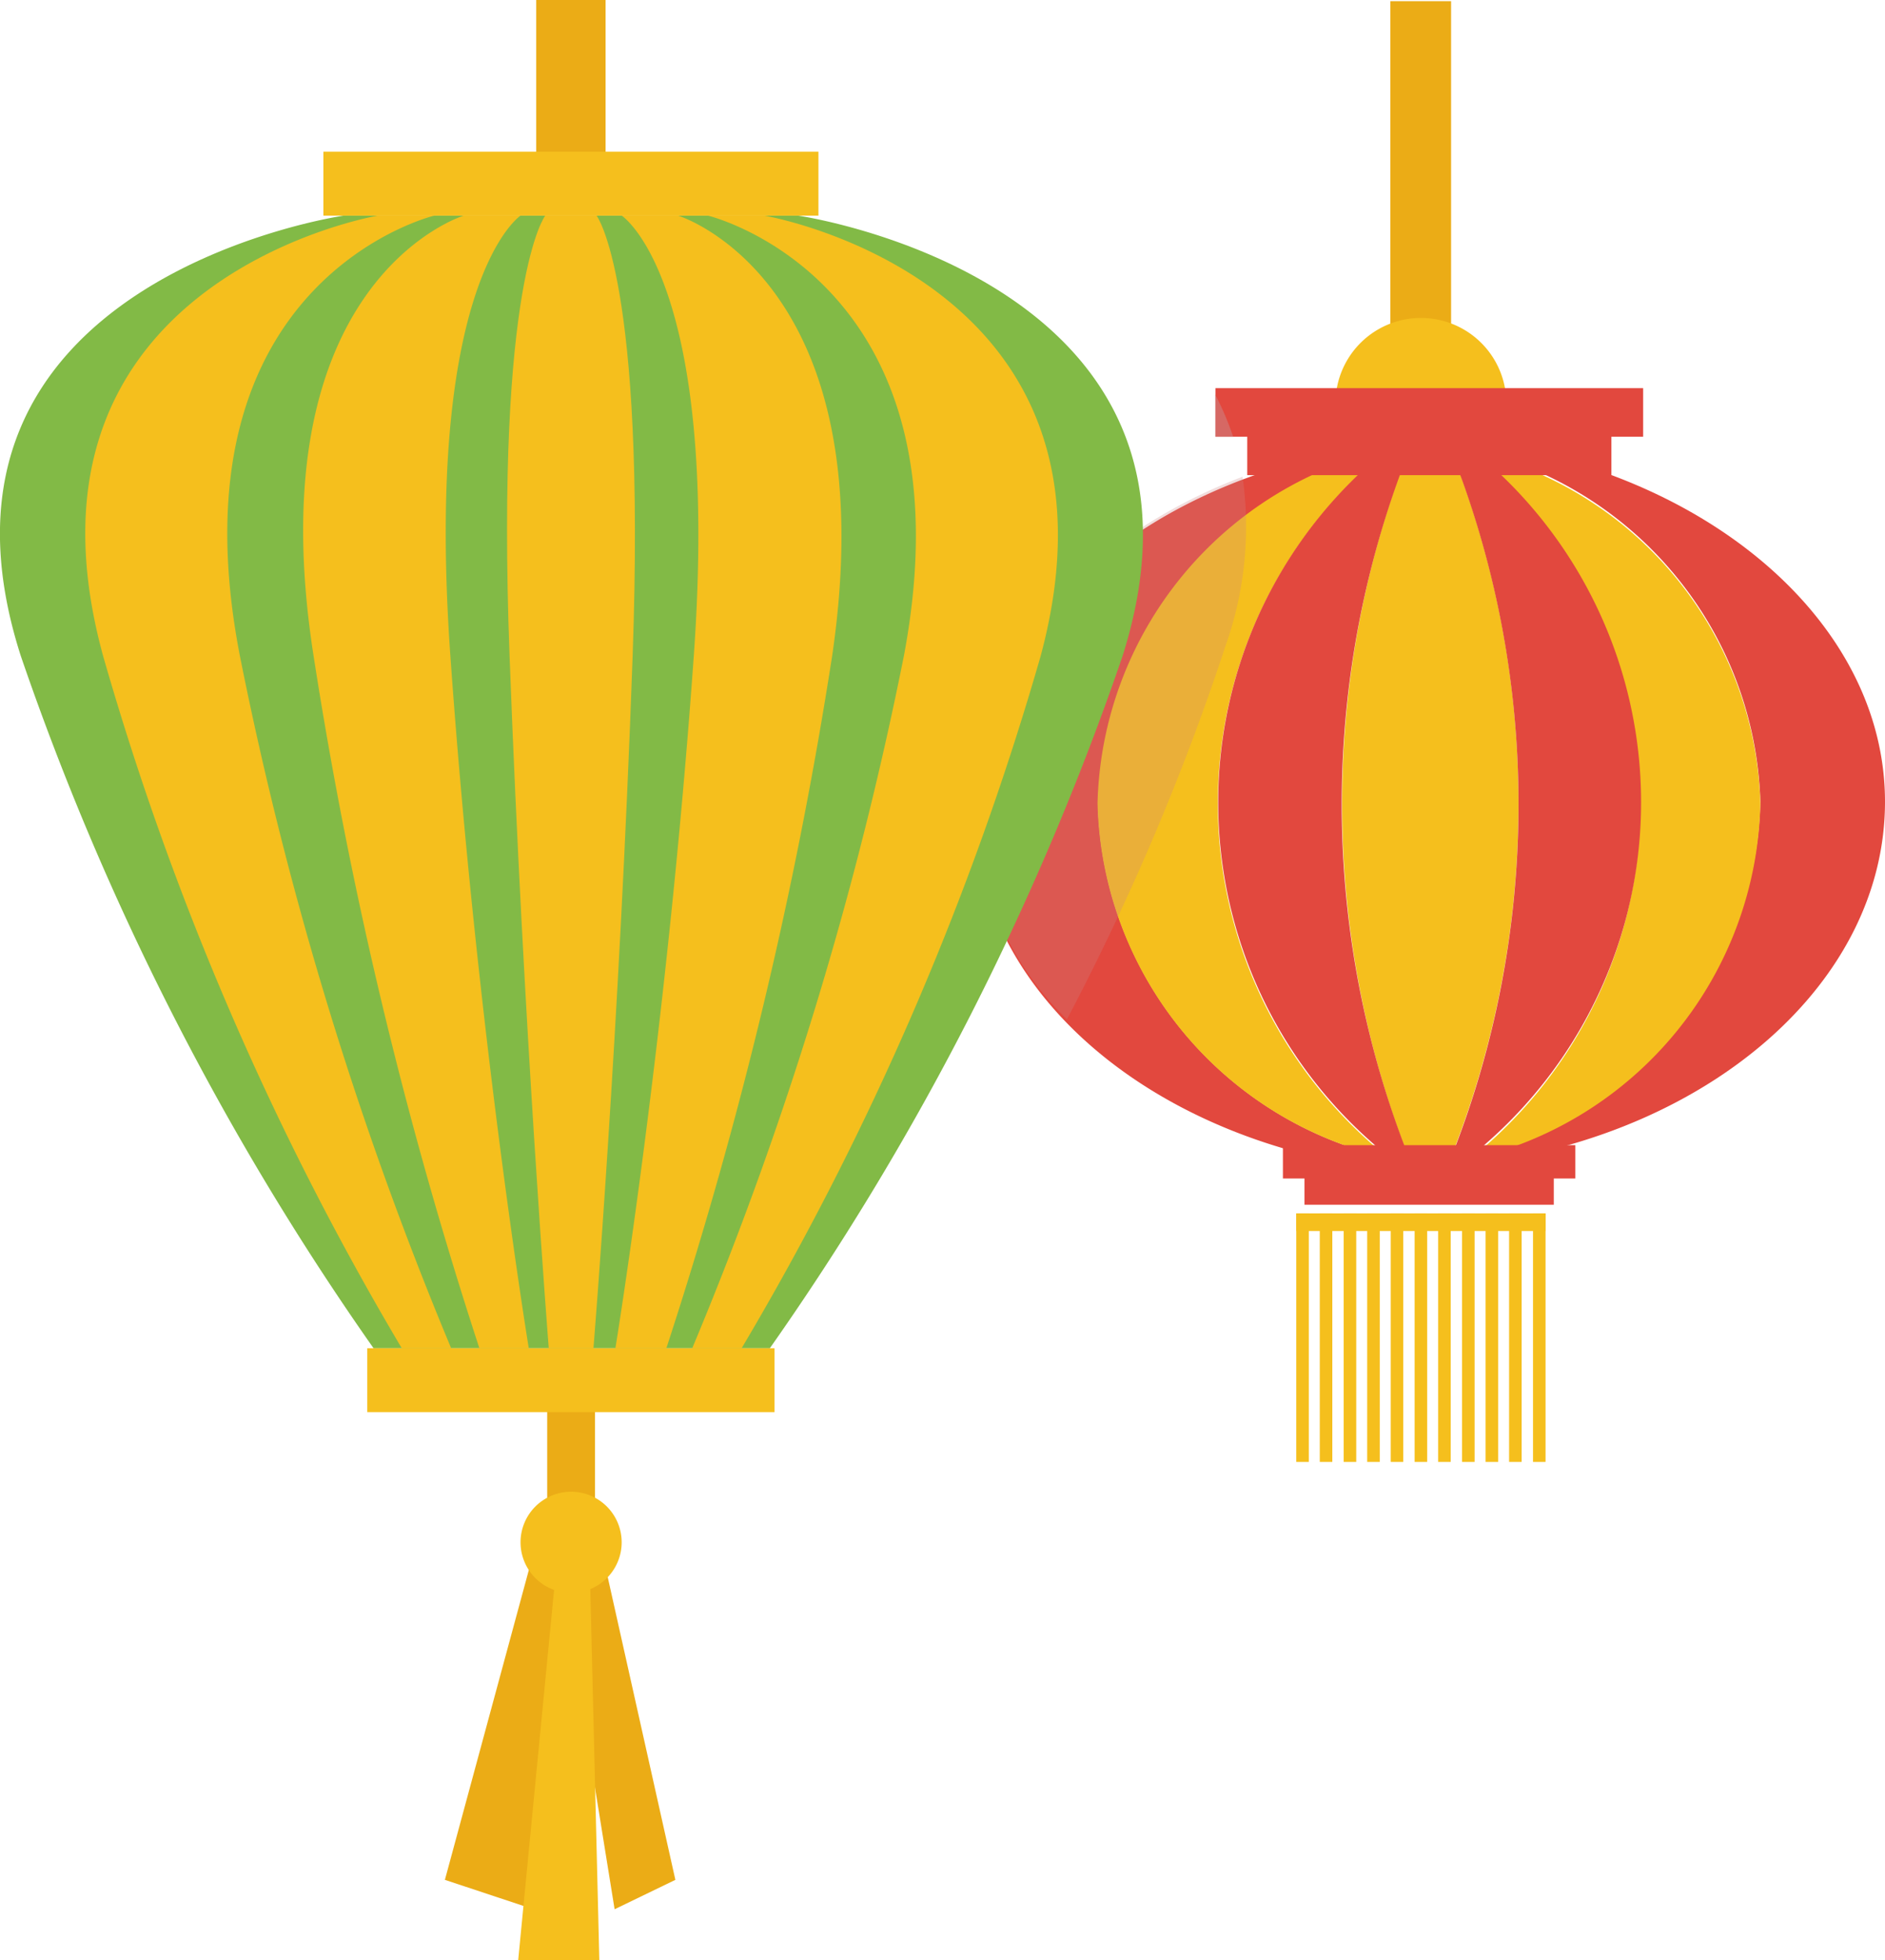 <svg xmlns="http://www.w3.org/2000/svg" viewBox="0 0 48.09 50"><defs><style>.cls-1{isolation:isolate;}.cls-2{fill:#ebac16;}.cls-3{fill:#f5bf1d;}.cls-4{fill:#e2483e;}.cls-5{opacity:0.55;}.cls-5,.cls-6{mix-blend-mode:multiply;}.cls-6,.cls-7{fill:#cc8484;}.cls-6{opacity:0.5;}.cls-8{fill:#82ba46;}</style></defs><title>lamp</title><g class="cls-1"><g id="圖層_1" data-name="圖層 1"><rect class="cls-2" x="35.47" y="0.03" width="1.55" height="10.26"/><path class="cls-3" d="M38.43,10.29a2.18,2.18,0,0,1-4.36,0,2.18,2.18,0,0,1,4.36,0Z"/><path class="cls-3" d="M36,29.71h.89l.07-.05a24.48,24.48,0,0,0,0-18.33s-.11-.06-.26-.08h-.53c-.1,0-.17.05-.18.1a24.85,24.85,0,0,0,0,18.32A.1.1,0,0,1,36,29.71Z"/><path class="cls-4" d="M35.65,29.71l-.21-.17a9.51,9.51,0,0,1-7.43-9,9.51,9.51,0,0,1,7.43-9l.24-.2h-.3c-6,.72-10.54,4.58-10.54,9.24s4.44,8.43,10.29,9.22Z"/><path class="cls-3" d="M28,20.49a9.51,9.51,0,0,0,7.43,9.05,11.56,11.56,0,0,1,0-18.09A9.51,9.51,0,0,0,28,20.49Z"/><path class="cls-4" d="M37.54,11.25h-.3l.24.2a9.51,9.51,0,0,1,7.43,9,9.51,9.51,0,0,1-7.43,9.05l-.2.17h.51c5.86-.79,10.3-4.62,10.3-9.22S43.52,12,37.54,11.25Z"/><path class="cls-3" d="M44.91,20.49a9.51,9.51,0,0,0-7.43-9,11.55,11.55,0,0,1,0,18.09A9.51,9.51,0,0,0,44.91,20.49Z"/><path class="cls-4" d="M35.44,29.54a1.35,1.35,0,0,1,.17.17h.64L36,29.66v0a24.51,24.51,0,0,1,0-18.29v0l.44-.08h.08l.35.06.09,0a24.48,24.48,0,0,1,0,18.33l-.09,0-.18,0h.72a.56.56,0,0,1,.09-.17,11.55,11.55,0,0,0,0-18.09l-.12-.1a.71.71,0,0,0-.14-.1H35.71l-.15.1-.12.1a11.56,11.56,0,0,0,0,18.09Z"/><rect class="cls-4" x="31.82" y="10.58" width="9.29" height="1.54"/><rect class="cls-4" x="31.01" y="9.9" width="10.91" height="1.24"/><rect class="cls-4" x="33.28" y="29.68" width="6.36" height="1.05"/><rect class="cls-4" x="32.73" y="29.21" width="7.46" height="0.85"/><rect class="cls-3" x="33.07" y="30.95" width="0.32" height="6.34"/><rect class="cls-3" x="33.67" y="30.95" width="0.32" height="6.34"/><rect class="cls-3" x="34.28" y="30.95" width="0.32" height="6.34"/><rect class="cls-3" x="34.88" y="30.95" width="0.32" height="6.34"/><rect class="cls-3" x="35.48" y="30.95" width="0.32" height="6.34"/><rect class="cls-3" x="36.09" y="30.95" width="0.32" height="6.34"/><rect class="cls-3" x="36.69" y="30.95" width="0.32" height="6.34"/><rect class="cls-3" x="37.3" y="30.95" width="0.32" height="6.34"/><rect class="cls-3" x="37.9" y="30.95" width="0.32" height="6.34"/><rect class="cls-3" x="38.5" y="30.95" width="0.32" height="6.34"/><rect class="cls-3" x="39.11" y="30.95" width="0.32" height="6.34"/><rect class="cls-3" x="33.07" y="30.95" width="6.36" height="0.45"/><g class="cls-5"><path class="cls-6" d="M31.7,12.16c-4.07,1.55-6.86,4.69-6.86,8.33A7.83,7.83,0,0,0,27.22,26a62.18,62.18,0,0,0,4.05-9.54A9.06,9.06,0,0,0,31.7,12.16Z"/><path class="cls-7" d="M31,10.06v1.08h.46A7.46,7.46,0,0,0,31,10.06Z"/></g><rect class="cls-2" x="13.96" y="36.01" width="1.22" height="3.3"/><polygon class="cls-2" points="13.61 48.7 11.35 47.95 13.61 39.61 15.03 39.27 13.61 48.7"/><polygon class="cls-2" points="15.68 48.7 17.23 47.95 15.29 39.27 14.19 39.47 15.68 48.7"/><polygon class="cls-3" points="13.22 50 15.29 50 15.03 39.32 14.26 39.27 13.22 50"/><rect class="cls-2" x="13.68" width="1.77" height="4.35"/><path class="cls-3" d="M15.86,39.34a1.29,1.29,0,1,1-1.29-1.29A1.29,1.29,0,0,1,15.86,39.34Z"/><path class="cls-8" d="M20.36,5.5H8.77S-2.55,7.13.53,16.73a70.46,70.46,0,0,0,9,17.66H19.64a70.24,70.24,0,0,0,9-17.66C31.68,7.13,20.36,5.5,20.36,5.5Z"/><path class="cls-3" d="M19.5,5.5H18.06s6.81,1.63,5,11.23a92.71,92.71,0,0,1-5.4,17.66h1.26a75.34,75.34,0,0,0,7.63-17.66C29.13,7.13,19.5,5.5,19.5,5.5Z"/><path class="cls-3" d="M11.08,5.5H9.64S0,7.13,2.63,16.73a75.08,75.08,0,0,0,7.62,17.66h1.26A93.12,93.12,0,0,1,6.12,16.73C4.26,7.13,11.08,5.5,11.08,5.5Z"/><path class="cls-3" d="M17.3,5.5H15.86s2.52,1.63,1.84,11.23-2,17.66-2,17.66H17a112,112,0,0,0,4.23-17.66C22.64,7.13,17.3,5.5,17.3,5.5Z"/><path class="cls-3" d="M13.28,5.5H11.83S6.5,7.13,8,16.73a112,112,0,0,0,4.23,17.66h1.26s-1.32-8.06-2-17.66S13.28,5.5,13.28,5.5Z"/><path class="cls-3" d="M15.22,5.5H13.91S12.64,7.13,13,16.73s1,17.66,1,17.66h1.14s.66-8.06,1-17.66S15.22,5.5,15.22,5.5Z"/><rect class="cls-3" x="9.37" y="34.39" width="10.39" height="1.63"/><rect class="cls-3" x="8.25" y="3.87" width="12.63" height="1.63"/></g></g></svg>